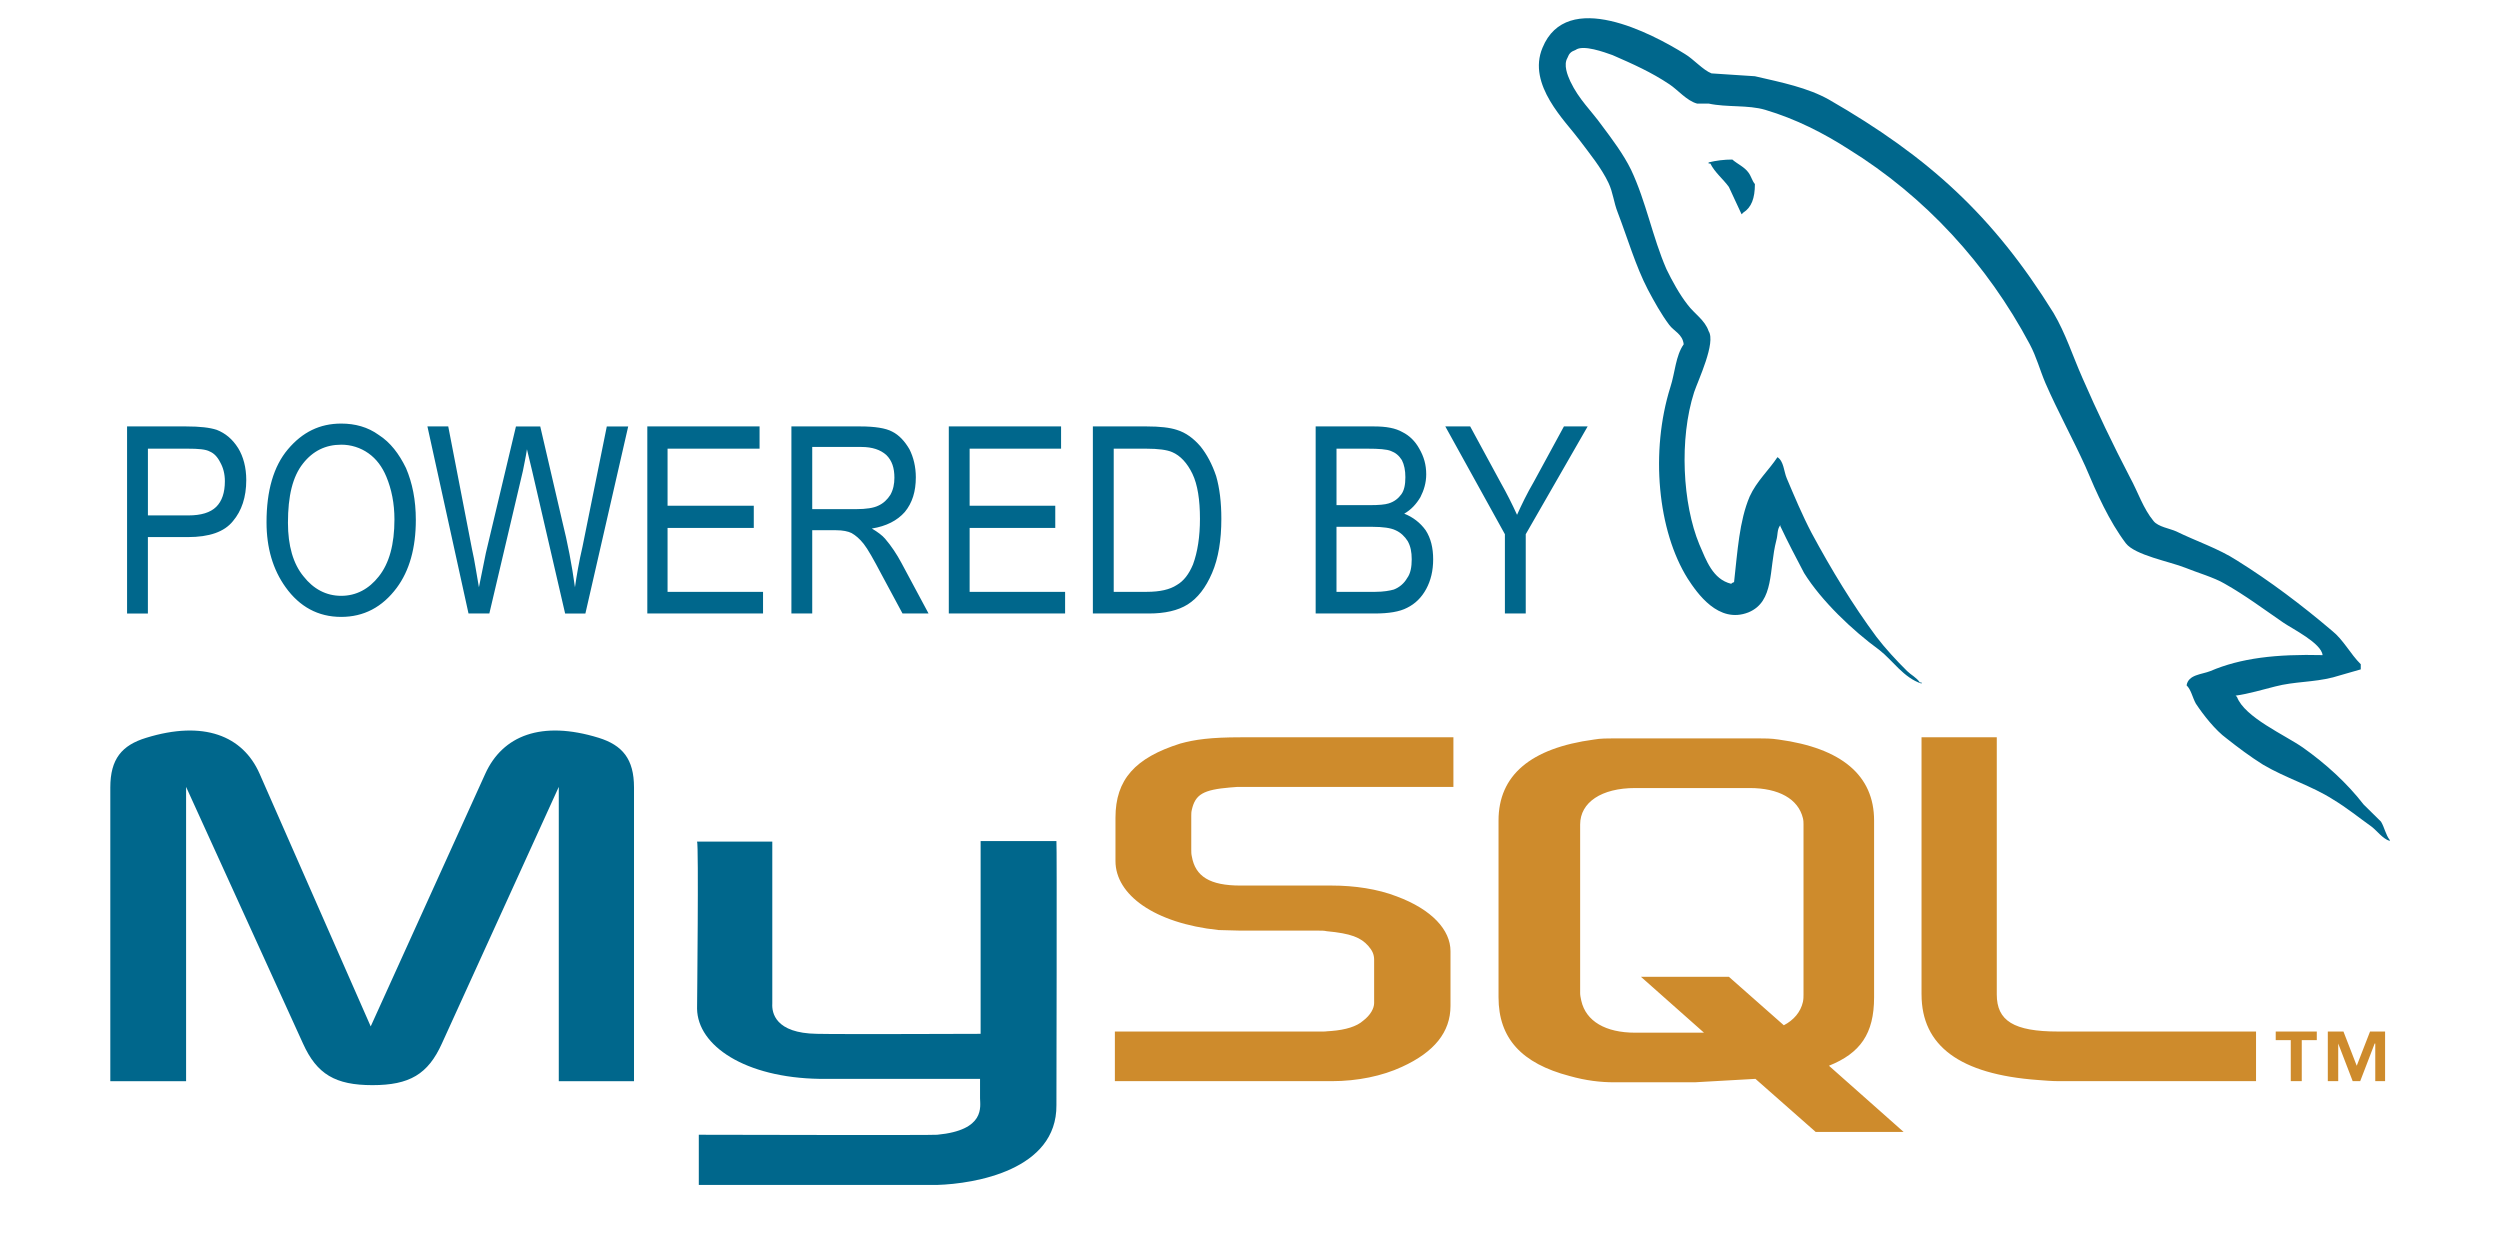 <svg width="121" height="60" viewBox="0 0 121 60" fill="none" xmlns="http://www.w3.org/2000/svg">
<path fill-rule="evenodd" clip-rule="evenodd" d="M5.338 52.329H9.007V38.085L14.665 50.507C15.337 51.996 16.234 52.521 18.026 52.521C19.819 52.521 20.715 51.996 21.387 50.507L27.045 38.085V52.329H30.686V38.113C30.686 36.733 30.125 36.069 28.977 35.71C26.204 34.855 24.327 35.6 23.487 37.45L17.942 49.678L12.565 37.45C11.752 35.6 9.848 34.855 7.075 35.71C5.899 36.069 5.339 36.732 5.339 38.113V52.329H5.338ZM33.738 40.734H37.379V48.574C37.352 49.015 37.519 50.009 39.536 50.037C40.544 50.064 47.406 50.037 47.462 50.037V40.707H51.131C51.159 40.707 51.131 53.431 51.131 53.487C51.159 56.633 47.182 57.295 45.361 57.351H33.822V54.922C33.822 54.922 45.334 54.95 45.361 54.922C47.714 54.701 47.434 53.542 47.434 53.156V52.217H39.676C36.063 52.162 33.766 50.616 33.738 48.822C33.738 48.656 33.822 40.818 33.738 40.734ZM112.413 31.708C110.173 31.653 108.463 31.846 106.979 32.481C106.56 32.647 105.915 32.647 105.831 33.171C106.055 33.391 106.111 33.75 106.279 34.055C106.643 34.607 107.232 35.352 107.764 35.738C108.324 36.181 108.912 36.622 109.528 37.008C110.649 37.67 111.881 38.029 112.917 38.693C113.561 39.078 114.177 39.576 114.794 40.017C115.073 40.238 115.298 40.57 115.662 40.707V40.653C115.466 40.404 115.409 40.045 115.241 39.768L114.401 38.94C113.59 37.892 112.553 36.953 111.46 36.181C110.591 35.573 108.631 34.717 108.267 33.724C108.239 33.696 108.21 33.696 108.21 33.668C108.827 33.585 109.556 33.365 110.116 33.226C111.069 32.978 111.936 33.033 112.916 32.785C113.365 32.646 113.812 32.536 114.261 32.398V32.149C113.757 31.653 113.421 30.963 112.861 30.521C111.433 29.307 109.864 28.119 108.268 27.126C107.371 26.546 106.279 26.187 105.327 25.718C105.018 25.58 104.458 25.498 104.235 25.222C103.73 24.614 103.479 23.814 103.086 23.096C102.265 21.521 101.499 19.919 100.79 18.293C100.314 17.216 99.977 16.14 99.39 15.146C96.477 10.453 93.368 7.61 88.523 4.822C87.487 4.242 86.255 3.994 84.938 3.69C84.238 3.635 83.538 3.608 82.837 3.552C82.417 3.386 81.969 2.862 81.549 2.613C79.952 1.62 75.835 -0.561 74.658 2.31C73.902 4.104 75.778 5.871 76.45 6.782C76.927 7.417 77.514 8.135 77.851 8.852C78.074 9.321 78.102 9.79 78.299 10.287C78.775 11.53 79.167 12.882 79.755 14.013C80.063 14.593 80.399 15.201 80.791 15.725C81.015 16.029 81.436 16.167 81.491 16.664C81.099 17.216 81.072 18.044 80.847 18.734C79.867 21.853 80.231 25.69 81.687 28.008C82.136 28.698 83.172 30.216 84.629 29.637C85.889 29.112 85.609 27.566 85.973 26.159C86.058 25.855 86.001 25.634 86.169 25.413V25.468C86.533 26.241 86.925 26.987 87.317 27.732C88.157 29.084 89.67 30.52 90.959 31.458C91.603 31.954 92.135 32.811 93.003 33.086V33.03H92.919C92.751 32.783 92.499 32.672 92.303 32.478C91.799 31.982 91.239 31.374 90.818 30.822C89.671 29.276 88.635 27.565 87.682 25.798C87.233 24.943 86.841 24.004 86.478 23.148C86.337 22.817 86.337 22.321 86.029 22.127C85.609 22.762 85.022 23.287 84.684 24.032C84.18 25.219 84.097 26.682 83.929 28.173C83.816 28.228 83.844 28.2 83.788 28.256C82.893 28.035 82.584 27.123 82.248 26.351C81.436 24.391 81.267 21.244 81.996 18.981C82.191 18.401 83.061 16.579 82.697 16.027C82.527 15.502 81.996 15.171 81.688 14.758C81.296 14.261 80.932 13.598 80.652 13.019C79.981 11.473 79.672 9.761 78.943 8.216C78.579 7.47 78.019 6.725 77.543 6.09C77.011 5.345 76.422 4.821 76.003 3.937C75.863 3.634 75.667 3.137 75.863 2.805C75.947 2.584 76.031 2.501 76.254 2.419C76.618 2.143 77.655 2.529 78.046 2.667C79.055 3.108 79.923 3.495 80.792 4.075C81.212 4.351 81.633 4.875 82.137 5.013H82.697C83.594 5.206 84.601 5.068 85.441 5.317C86.926 5.758 88.27 6.448 89.475 7.222C93.172 9.513 96.169 12.77 98.241 16.662C98.577 17.297 98.717 17.876 98.998 18.539C99.587 19.892 100.342 21.271 100.93 22.569C101.491 23.894 102.079 25.219 102.89 26.295C103.339 26.875 105.019 27.178 105.776 27.482C106.308 27.702 107.175 27.951 107.681 28.255C108.661 28.807 109.585 29.497 110.509 30.132C110.956 30.439 112.356 31.129 112.413 31.708Z" fill="#00678C"/>
<path fill-rule="evenodd" clip-rule="evenodd" d="M83.844 7.722C83.457 7.722 83.072 7.768 82.697 7.86V7.915H82.78C83.004 8.357 83.397 8.661 83.677 9.047C83.872 9.488 84.097 9.93 84.293 10.372L84.376 10.289C84.769 10.041 84.937 9.599 84.937 8.909C84.797 8.744 84.769 8.551 84.629 8.357C84.433 8.08 84.097 7.942 83.844 7.722Z" fill="#00678C"/>
<path fill-rule="evenodd" clip-rule="evenodd" d="M53.96 52.328H64.463C65.695 52.328 66.899 52.08 67.852 51.637C69.42 50.921 70.204 49.954 70.204 48.684V46.035C70.204 45.014 69.308 44.02 67.6 43.385C66.676 43.026 65.555 42.861 64.463 42.861H60.038C58.553 42.861 57.854 42.418 57.685 41.453C57.657 41.343 57.657 41.232 57.657 41.122V39.493C57.657 39.383 57.657 39.3 57.685 39.19C57.854 38.444 58.245 38.224 59.534 38.114C59.646 38.114 59.786 38.086 59.898 38.086H70.345V35.685H60.066C58.582 35.685 57.825 35.795 57.125 35.988C54.941 36.678 53.989 37.727 53.989 39.577V41.675C53.989 43.303 55.865 44.683 58.974 45.014C59.338 45.014 59.674 45.042 60.038 45.042H63.82C63.959 45.042 64.099 45.042 64.211 45.07C65.388 45.18 65.864 45.373 66.228 45.786C66.423 46.007 66.508 46.201 66.508 46.449V48.547C66.508 48.796 66.34 49.127 65.976 49.403C65.667 49.679 65.135 49.845 64.435 49.9C64.295 49.9 64.184 49.927 64.042 49.927H53.96V52.328ZM93.003 48.132C93.003 50.616 94.852 51.996 98.633 52.272C98.969 52.3 99.333 52.328 99.669 52.328H109.192V49.926H99.612C97.456 49.926 96.644 49.401 96.644 48.132V35.684H93.002V48.132H93.003ZM72.529 48.269V39.713C72.529 37.533 74.069 36.208 77.15 35.794C77.459 35.738 77.823 35.738 78.131 35.738H85.076C85.412 35.738 85.721 35.738 86.085 35.794C89.137 36.208 90.706 37.533 90.706 39.713V48.269C90.706 50.037 90.034 50.975 88.521 51.582L92.134 54.785H87.878L84.964 52.217L82.023 52.383H78.13C77.458 52.383 76.758 52.301 75.973 52.08C73.65 51.472 72.529 50.257 72.529 48.269ZM76.478 48.05C76.478 48.188 76.507 48.297 76.535 48.437C76.759 49.429 77.711 49.982 79.139 49.982H82.473L79.42 47.276H83.677L86.337 49.623C86.814 49.374 87.15 48.988 87.262 48.491C87.29 48.353 87.29 48.243 87.29 48.132V39.907C87.29 39.824 87.29 39.714 87.262 39.603C87.038 38.665 86.086 38.141 84.685 38.141H79.139C77.515 38.141 76.479 38.831 76.479 39.907V48.05H76.478ZM110.873 52.328H111.405V50.341H112.133V49.926H110.145V50.341H110.873V52.328ZM114.962 52.328H115.438V49.926H114.71L114.066 51.583L113.423 49.926H112.666V52.328H113.17V50.507L113.87 52.328H114.234L114.934 50.507H114.963V52.328H114.962Z" fill="#CE8B2C"/>
<path fill-rule="evenodd" clip-rule="evenodd" d="M6.15 29.693V20.639H9.007C9.679 20.639 10.155 20.695 10.491 20.805C10.911 20.971 11.247 21.247 11.527 21.689C11.779 22.102 11.919 22.627 11.919 23.235C11.919 24.063 11.696 24.725 11.275 25.222C10.855 25.746 10.127 25.995 9.091 25.995H7.158V29.694H6.15V29.693ZM7.159 24.946H9.119C9.735 24.946 10.183 24.808 10.464 24.532C10.744 24.256 10.884 23.841 10.884 23.29C10.884 22.931 10.8 22.627 10.659 22.378C10.52 22.102 10.351 21.937 10.155 21.854C9.96 21.744 9.595 21.716 9.091 21.716H7.159V24.946ZM12.9 25.277C12.9 23.759 13.237 22.571 13.937 21.744C14.637 20.915 15.477 20.501 16.513 20.501C17.185 20.501 17.802 20.667 18.334 21.053C18.894 21.412 19.314 21.964 19.65 22.654C19.958 23.372 20.126 24.2 20.126 25.166C20.126 26.519 19.817 27.623 19.201 28.451C18.501 29.39 17.605 29.858 16.512 29.858C15.393 29.858 14.496 29.362 13.824 28.423C13.209 27.568 12.9 26.519 12.9 25.277ZM13.937 25.305C13.937 26.408 14.189 27.292 14.693 27.899C15.169 28.506 15.786 28.838 16.514 28.838C17.242 28.838 17.858 28.506 18.334 27.899C18.838 27.265 19.091 26.353 19.091 25.139C19.091 24.366 18.951 23.676 18.698 23.069C18.502 22.6 18.222 22.213 17.83 21.937C17.447 21.666 16.985 21.521 16.513 21.523C15.757 21.523 15.141 21.827 14.665 22.434C14.161 23.069 13.937 24.007 13.937 25.305ZM22.676 29.693L20.687 20.639H21.695L22.844 26.574C22.984 27.182 23.067 27.816 23.18 28.424L23.515 26.768L24.972 20.64H26.148L27.212 25.222C27.475 26.278 27.681 27.347 27.828 28.424C27.912 27.844 28.024 27.182 28.192 26.465L29.369 20.64H30.405L28.333 29.694H27.352L25.756 22.793L25.504 21.744C25.448 22.131 25.364 22.49 25.308 22.793L23.684 29.693H22.676ZM31.33 29.693V20.639H36.763V21.716H32.31V24.477H36.483V25.553H32.31V28.645H36.931V29.693H31.33ZM38.304 29.693V20.639H41.637C42.338 20.639 42.869 20.722 43.178 20.888C43.514 21.054 43.793 21.358 44.017 21.744C44.213 22.13 44.326 22.599 44.326 23.097C44.326 23.786 44.157 24.338 43.793 24.78C43.429 25.194 42.897 25.47 42.197 25.581C42.477 25.746 42.701 25.912 42.841 26.077C43.149 26.436 43.402 26.823 43.625 27.237L44.942 29.693H43.682L42.673 27.816C42.281 27.072 42.001 26.574 41.805 26.326C41.609 26.078 41.413 25.912 41.217 25.801C41.049 25.718 40.797 25.663 40.461 25.663H39.312V29.693H38.304ZM39.312 24.642H41.441C41.916 24.642 42.281 24.587 42.505 24.476C42.756 24.366 42.953 24.172 43.093 23.952C43.233 23.703 43.289 23.427 43.289 23.123C43.289 22.654 43.177 22.295 42.896 22.02C42.616 21.771 42.224 21.633 41.692 21.633H39.312V24.642ZM45.922 29.693V20.639H51.356V21.716H46.93V24.477H51.075V25.553H46.93V28.645H51.551V29.693H45.922ZM52.895 29.693V20.639H55.5C56.144 20.639 56.62 20.695 56.956 20.805C57.404 20.943 57.769 21.219 58.104 21.606C58.413 21.992 58.665 22.461 58.861 23.041C59.029 23.621 59.113 24.311 59.113 25.112C59.113 26.133 58.973 27.016 58.664 27.733C58.356 28.451 57.965 28.948 57.488 29.252C57.012 29.555 56.367 29.693 55.612 29.693H52.895ZM53.904 28.645H55.501C56.145 28.645 56.621 28.534 56.957 28.314C57.293 28.121 57.545 27.789 57.741 27.32C57.965 26.713 58.078 25.968 58.078 25.112C58.078 24.201 57.966 23.456 57.713 22.931C57.461 22.407 57.124 22.048 56.733 21.882C56.48 21.772 56.06 21.716 55.472 21.716H53.904V28.645H53.904ZM63.678 29.693V20.639H66.508C67.096 20.639 67.544 20.722 67.88 20.915C68.216 21.081 68.497 21.357 68.693 21.716C68.916 22.102 69.029 22.489 69.029 22.958C69.029 23.372 68.916 23.731 68.748 24.062C68.552 24.393 68.301 24.669 67.965 24.862C68.382 25.024 68.742 25.302 69.001 25.663C69.252 26.049 69.365 26.518 69.365 27.071C69.365 27.623 69.252 28.092 69.029 28.506C68.805 28.92 68.497 29.224 68.104 29.417C67.74 29.61 67.208 29.693 66.536 29.693H63.678ZM64.688 24.449H66.312C66.731 24.449 67.04 24.422 67.209 24.366C67.488 24.283 67.684 24.118 67.824 23.925C67.965 23.732 68.02 23.455 68.02 23.097C68.02 22.766 67.964 22.49 67.851 22.269C67.711 22.048 67.544 21.91 67.319 21.827C67.123 21.744 66.73 21.716 66.198 21.716H64.687V24.449H64.688ZM64.688 28.645H66.563C66.956 28.645 67.263 28.59 67.46 28.534C67.733 28.429 67.961 28.234 68.104 27.982C68.272 27.761 68.327 27.43 68.327 27.072C68.327 26.713 68.272 26.437 68.132 26.188C67.991 25.967 67.796 25.774 67.543 25.663C67.319 25.553 66.927 25.498 66.423 25.498H64.686V28.645H64.688ZM72.837 29.693V25.856L69.953 20.639H71.157L72.64 23.372C72.924 23.876 73.186 24.392 73.425 24.918C73.649 24.421 73.901 23.896 74.238 23.317L75.694 20.639H76.842L73.846 25.856V29.693H72.837Z" fill="#00678C"/>
</svg>
